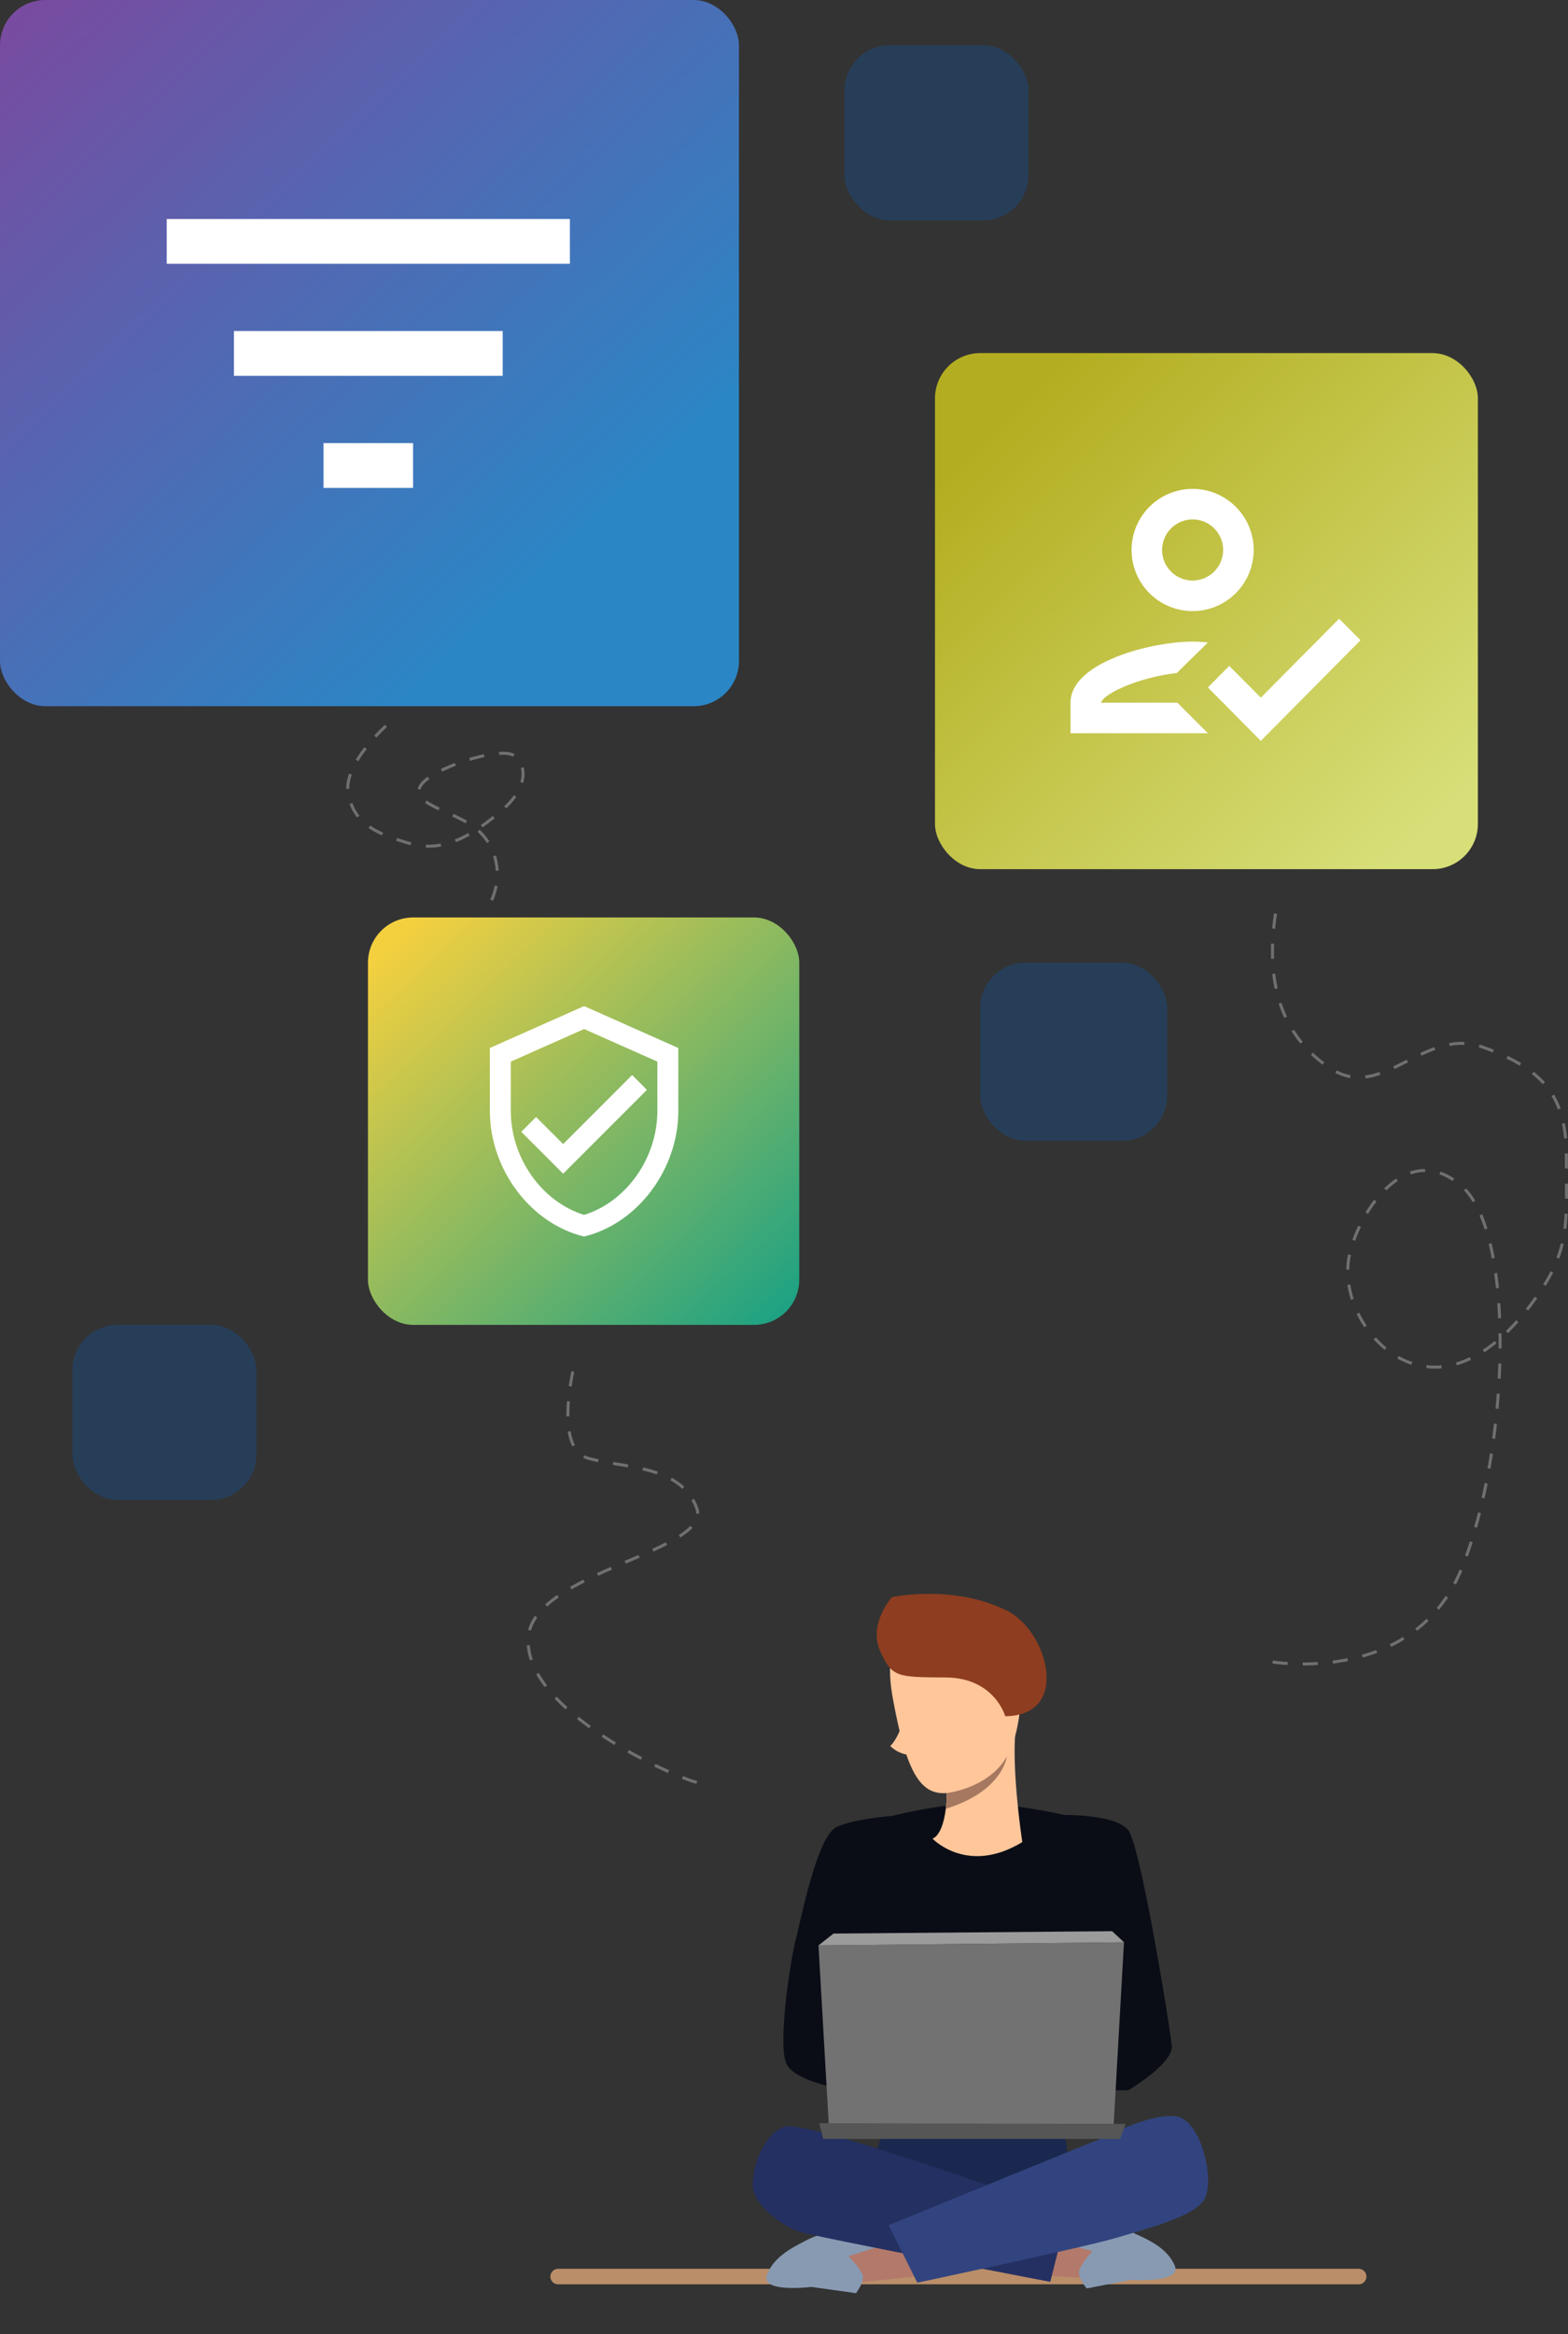 <svg xmlns="http://www.w3.org/2000/svg" xmlns:xlink="http://www.w3.org/1999/xlink" width="519.878" height="773.422" viewBox="0 0 519.878 773.422">
  <rect x="0" y="0" width="519.878" height="773.422" fill="#333333" stroke="none"/>
  <defs>
    <linearGradient id="linear-gradient" x1="0.036" x2="0.78" y2="0.771" gradientUnits="objectBoundingBox">
      <stop offset="0" stop-color="#784ba0"/>
      <stop offset="1" stop-color="#2b86c5"/>
    </linearGradient>
    <linearGradient id="linear-gradient-2" x1="0.105" y1="0.151" x2="0.904" y2="0.933" gradientUnits="objectBoundingBox">
      <stop offset="0" stop-color="#b3ae21"/>
      <stop offset="1" stop-color="#d7df79"/>
    </linearGradient>
    <linearGradient id="linear-gradient-3" x1="0.053" y1="0.063" x2="1" y2="1" gradientUnits="objectBoundingBox">
      <stop offset="0" stop-color="#f4d03f"/>
      <stop offset="1" stop-color="#16a085"/>
    </linearGradient>
  </defs>
  <g id="Group_10734" data-name="Group 10734" transform="translate(-298 -443)">
    <rect id="Rectangle_6940" data-name="Rectangle 6940" width="245" height="234" rx="15" transform="translate(298 443)" fill="url(#linear-gradient)"/>
    <rect id="Rectangle_6941" data-name="Rectangle 6941" width="180" height="171" rx="15" transform="translate(608 560)" fill="url(#linear-gradient-2)"/>
    <rect id="Rectangle_6942" data-name="Rectangle 6942" width="143" height="135" rx="15" transform="translate(420 747)" fill="url(#linear-gradient-3)"/>
    <rect id="Rectangle_6943" data-name="Rectangle 6943" width="62" height="59" rx="15" transform="translate(623 762)" fill="#0d5bb9" opacity="0.29"/>
    <rect id="Rectangle_6944" data-name="Rectangle 6944" width="61" height="58" rx="15" transform="translate(322 882)" fill="#0d5bb9" opacity="0.29"/>
    <rect id="Rectangle_6945" data-name="Rectangle 6945" width="61" height="58" rx="15" transform="translate(578 458)" fill="#0d5bb9" opacity="0.29"/>
    <g id="outline-verified_user-24px" transform="translate(450 772.896)">
      <g id="Bounding_Boxes">
        <path id="Path_2525" data-name="Path 2525" d="M0,0H83.311V83.311H0Z" fill="none"/>
      </g>
      <g id="Outline" transform="translate(10.414 3.471)">
        <g id="Group_121" data-name="Group 121">
          <path id="Path_2526" data-name="Path 2526" d="M34.241,1,3,14.885V35.713C3,54.978,16.33,72.994,34.241,77.368c17.912-4.374,31.241-22.39,31.241-41.655V14.885Zm24.3,34.713c0,15.69-10.344,30.165-24.3,34.47-13.955-4.3-24.3-18.78-24.3-34.47V19.4l24.3-10.8,24.3,10.8Z" transform="translate(-3 -1)" fill="#fff"/>
          <path id="Path_2527" data-name="Path 2527" d="M10.894,21.5,6,26.394,19.885,40.279l27.77-27.77L42.761,7.58,19.885,30.456Z" transform="translate(4.414 15.261)" fill="#fff"/>
        </g>
      </g>
    </g>
    <g id="outline-how_to_reg-24px" transform="translate(637.755 584.755)">
      <g id="Bounding_Boxes-2" data-name="Bounding_Boxes">
        <path id="Path_2799" data-name="Path 2799" d="M0,0H121.444V121.444H0Z" fill="none"/>
      </g>
      <g id="Outline-2" data-name="Outline" transform="translate(15.181 20.241)">
        <g id="Group_201" data-name="Group 201">
          <path id="Path_2800" data-name="Path 2800" d="M27.241,44.481A20.241,20.241,0,1,0,7,24.241,20.235,20.235,0,0,0,27.241,44.481Zm0-30.361a10.12,10.12,0,1,1-10.12,10.12A10.15,10.15,0,0,1,27.241,14.12Z" transform="translate(13.241 -4)" fill="#fff"/>
          <path id="Path_2801" data-name="Path 2801" d="M13.12,34.241c1.012-3.188,13-8.5,25.1-9.817L48.542,14.3a47.266,47.266,0,0,0-5.06-.3C29.971,14,3,20.781,3,34.241v10.12H48.542l-10.12-10.12Z" transform="translate(-3 36.602)" fill="#fff"/>
          <path id="Path_2802" data-name="Path 2802" d="M55.518,12.5,29.559,38.661,19.084,28.136,12,35.271,29.559,52.981,62.6,19.635Z" transform="translate(33.542 30.512)" fill="#fff"/>
        </g>
      </g>
    </g>
    <g id="baseline-filter_list-24px" transform="translate(331 471)">
      <path id="Path_936" data-name="Path 936" d="M54.982,95.113h29.7V80.261h-29.7ZM3,6V20.852H136.669V6ZM25.278,57.982h89.113V43.13H25.278Z" transform="translate(19.278 38.556)" fill="#fff"/>
      <path id="Path_937" data-name="Path 937" d="M0,0H178.226V178.226H0Z" fill="none"/>
    </g>
    <g id="Group_10324" data-name="Group 10324" transform="translate(480.477 1194.776)">
      <path id="Path_195014" data-name="Path 195014" d="M1204.764,3661.995H939.133a2.567,2.567,0,0,1,0-5.13h265.63a2.567,2.567,0,0,1,0,5.13Z" transform="translate(-936.662 -3656.864)" fill="#ba8e69"/>
    </g>
    <g id="Group_10330" data-name="Group 10330" transform="translate(356.684 730.224)">
      <path id="Path_195033" data-name="Path 195033" d="M4.711,17.536l24.865-6.282L21.462,0,0,7.329Z" transform="translate(219.645 451.507) rotate(8)" fill="#b3796b"/>
      <path id="Path_195034" data-name="Path 195034" d="M32.791,0S16.039,8.114,11.59,11.255,1.382,18.322.074,24.6s15.18,1.831,15.18,1.831H30.174s2.355-4.188,1.308-6.281-5.5-5.5-5.5-5.5L43.26,6.282l-3.4-6.02Z" transform="translate(198.933 442.252) rotate(8)" fill="#889ab2"/>
      <path id="Path_195035" data-name="Path 195035" d="M24.865,17.536,0,11.255,8.114,0,29.576,7.329Z" transform="translate(276.962 455.313) rotate(-11)" fill="#b3796b"/>
      <path id="Path_195036" data-name="Path 195036" d="M10.47,0S27.22,8.114,31.67,11.255,41.878,18.322,43.187,24.6s-15.182,1.831-15.182,1.831H13.087s-2.355-4.188-1.309-6.281,5.5-5.5,5.5-5.5L0,6.282,3.4.262Z" transform="translate(283.728 447.598) rotate(-11)" fill="#889ab2"/>
      <path id="Path_195037" data-name="Path 195037" d="M230.977,386.548l-4.188,13.872,33.5,19.107,30.623-17.536-2.094-14.134Z" transform="translate(4.743 26.855)" fill="#1a274f"/>
      <path id="Path_195038" data-name="Path 195038" d="M100.775,46.075l-9.945,21.2S17.544,37.962,12.31,35.082.27,24.352.008,18.855,6.29.795,14.4.01,100.775,46.075,100.775,46.075Z" transform="translate(187.539 420.158) rotate(-11)" fill="#243062"/>
      <path id="Path_195039" data-name="Path 195039" d="M295.579,302.858a164.985,164.985,0,0,0-25.727-3.755c-12.933-.7-31.29,4.033-31.29,4.033s-11.958.834-18.355,3.616-11.4,28.091-13.628,36.991-5.841,34.488-3.338,41.163,21.138,9.178,21.138,9.178h92.338s15.02-8.9,14.462-14.741-10.29-66.194-14.462-71.478S295.579,302.858,295.579,302.858Z" transform="translate(-1.342 11.322)" fill="#0a0d16"/>
      <path id="Path_195040" data-name="Path 195040" d="M66.218,10.487C65.433,10.749,0,48.962,0,48.962L12.04,66.5S65.433,47.129,75.118,42.681s23.295-9.947,26.958-15.967S98.15.541,89.775.018,66.218,10.487,66.218,10.487Z" transform="translate(242.779 401.615) rotate(8)" fill="#32447f"/>
      <path id="Path_195044" data-name="Path 195044" d="M210.828,339.265l3.4,59.152h94.486l3.4-60.2Z" transform="translate(1.86 18.126)" fill="#727272"/>
      <path id="Path_195045" data-name="Path 195045" d="M215.8,335.9l-4.973,3.926,101.291-1.047-3.926-3.664Z" transform="translate(1.86 17.565)" fill="#9b9b9b"/>
      <path id="Path_195046" data-name="Path 195046" d="M211.049,388.986l1.309,5.235H310.77l1.832-4.973Z" transform="translate(1.9 27.295)" fill="#565656"/>
      <g id="Group_6067" data-name="Group 6067" transform="translate(236.414 247.995)">
        <path id="Path_187667" data-name="Path 187667" d="M388.391,178.635s-26.028-5.875-20.086,26.893S380.52,241,396.239,234.106s14.3-27.78,15.1-38.09S396.7,178.989,388.391,178.635Z" transform="translate(-367.422 -178.225)" fill="#ffc69a"/>
      </g>
      <g id="Group_6068" data-name="Group 6068" transform="translate(250.51 280.75)">
        <path id="Path_187668" data-name="Path 187668" d="M373.78,234.261s11.529,12.238,29.753,1.131c0,0-4.057-26.605-1.929-39.42s-23.789,19.954-23.789,19.954c.355.177.576,1.419.643,3.17a37.98,37.98,0,0,1-.288,5.255C377.638,228.674,376.307,233.219,373.78,234.261Z" transform="translate(-373.78 -192.999)" fill="#ffc69a"/>
      </g>
      <g id="Group_6070" data-name="Group 6070" transform="translate(254.9 294.83)">
        <path id="Path_187670" data-name="Path 187670" d="M375.76,216.643c18.8-5.787,20.219-17.116,20.242-17.293-6.186,10.642-19.953,12.061-19.953,12.061a34.347,34.347,0,0,1-.288,5.232Z" transform="translate(-375.76 -199.35)" fill="#a77860"/>
      </g>
      <path id="Path_187732" data-name="Path 187732" d="M372.759,192.5s-1.862,8.27-5.3,11.684a10.752,10.752,0,0,0,7.117,3.037Z" transform="translate(-130.962 87.143)" fill="#ffc69a"/>
      <path id="Path_187731" data-name="Path 187731" d="M408.048,215.571s-3.569-12.748-19.71-12.837-17.892,0-21.816-8.868,3.924-17.737,3.924-17.737,20.175-4.434,38.067,4.434C422.127,187.1,430.019,215.46,408.048,215.571Z" transform="translate(-133.439 65.868)" fill="#8e3d20"/>
    </g>
    <path id="Path_195399" data-name="Path 195399" d="M12010.019,4689.552c-5.335-.871-58.564-23.493-55.786-48.571,2.345-21.163,60.9-28.054,55.786-42.2-5.3-14.66-24.916-13.24-36.218-16.658-11.618-3.516-4.164-31.8-4.164-31.8" transform="translate(-11481 -3656)" fill="none" stroke="#707070" stroke-width="1" stroke-dasharray="5"/>
    <path id="Path_195400" data-name="Path 195400" d="M11985.013,4395.259c4.2-9.641,1.01-19.9-6.988-25.043-7.6-4.883-20.091-7.2-16.531-12.934s26.126-12.979,30.771-9.988,4.768,10.81-3.766,18.126-18.713,14.45-30.368,11.139-18.854-6.732-20.683-16.688,13.367-23.136,13.367-23.136" transform="translate(-11524 -3654)" fill="none" stroke="#707070" stroke-width="1" stroke-dasharray="5"/>
    <path id="Path_195401" data-name="Path 195401" d="M12180.6,4401.727c-3.405,22.2,1.519,40.579,18.552,51.489s30.886-14.357,50.353-7.193,27.515,15.761,27.515,35.848,1.416,29.907-8.224,44.432-23.761,28.181-39.682,25.309-27.32-21.92-24-36.8,19.3-38.592,37.276-22.716,15.806,87.079,0,126.462-63.223,31.074-63.223,31.074" transform="translate(-11459.694 -3656)" fill="none" stroke="#707070" stroke-width="1" stroke-dasharray="5"/>
  </g>
</svg>
